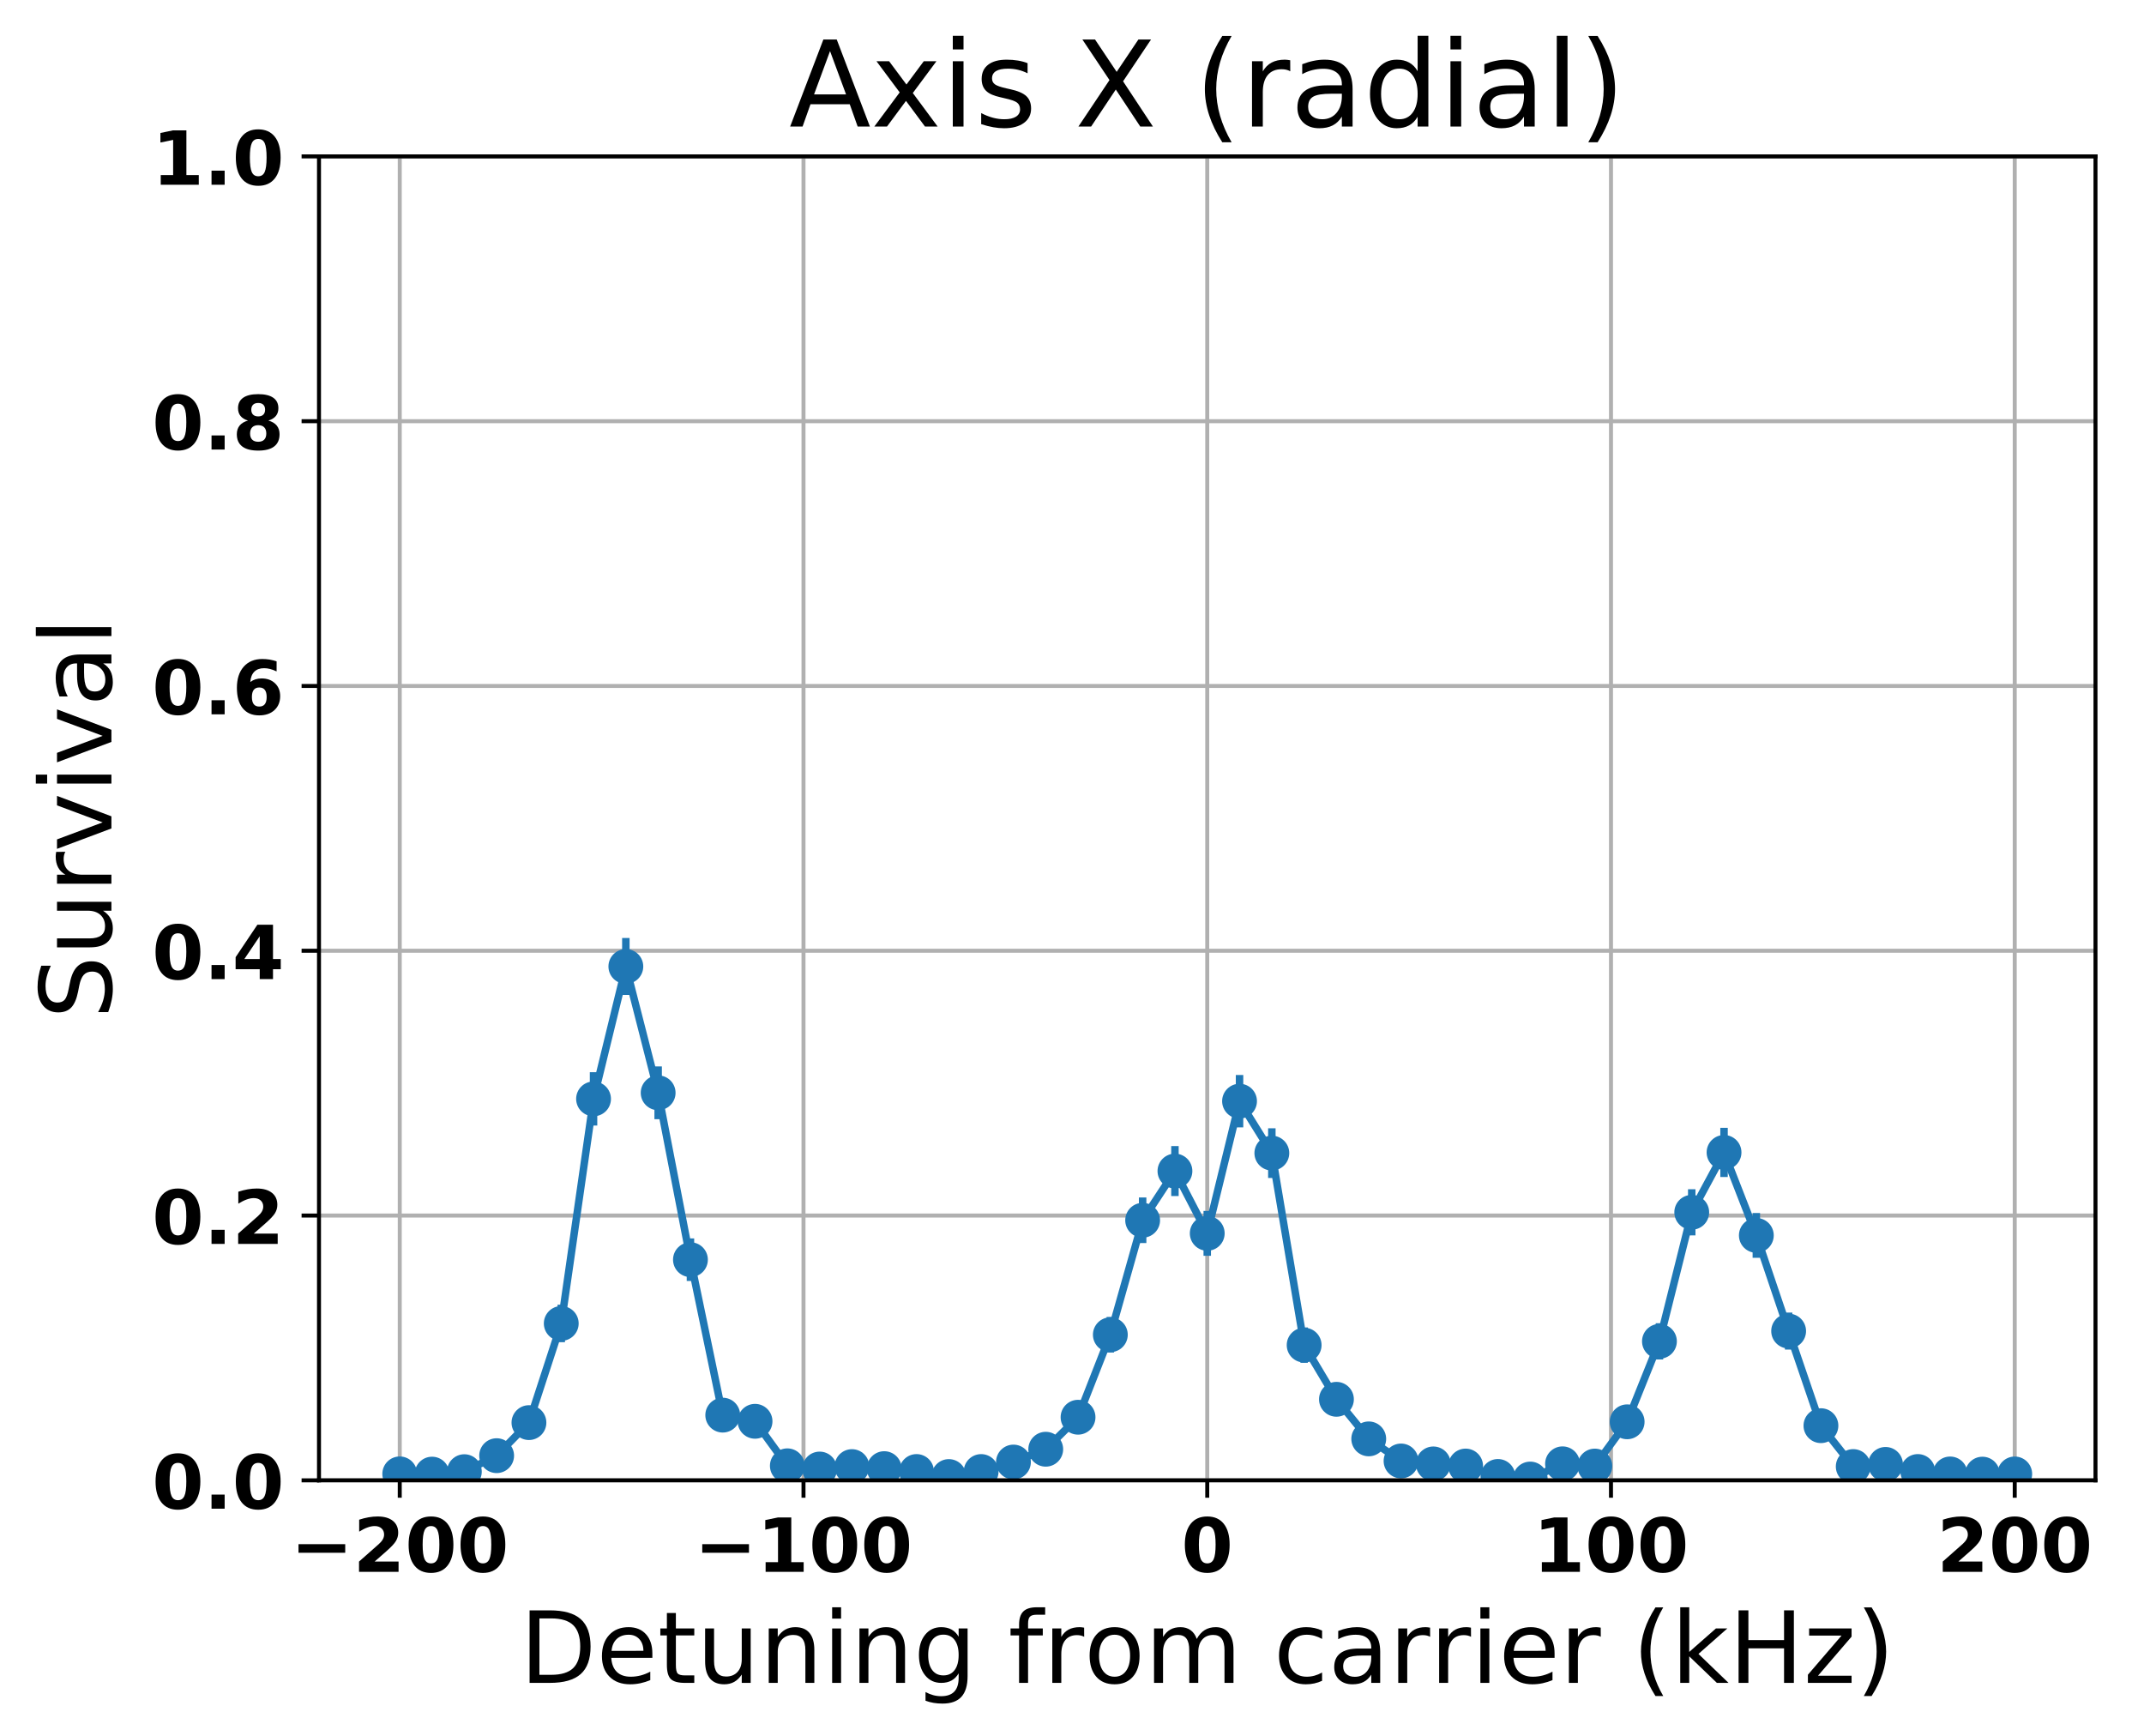<?xml version="1.0" encoding="utf-8" standalone="no"?>
<!DOCTYPE svg PUBLIC "-//W3C//DTD SVG 1.1//EN"
  "http://www.w3.org/Graphics/SVG/1.1/DTD/svg11.dtd">
<!-- Created with matplotlib (http://matplotlib.org/) -->
<svg height="349pt" version="1.1" viewBox="0 0 431 349" width="431pt" xmlns="http://www.w3.org/2000/svg" xmlns:xlink="http://www.w3.org/1999/xlink">
 <defs>
  <style type="text/css">
*{stroke-linecap:butt;stroke-linejoin:round;}
  </style>
 </defs>
 <g id="figure_1">
  <g id="patch_1">
   <path d="M 0 349.622 
L 431.947 349.622 
L 431.947 0 
L 0 0 
z
" style="fill:none;"/>
  </g>
  <g id="axes_1">
   <g id="patch_2">
    <path d="M 64.127 297.548 
L 421.247 297.548 
L 421.247 31.436 
L 64.127 31.436 
z
" style="fill:none;"/>
   </g>
   <g id="matplotlib.axis_1">
    <g id="xtick_1">
     <g id="line2d_1">
      <path clip-path="url(#p8cac55584b)" d="M 80.36 297.548 
L 80.36 31.436 
" style="fill:none;stroke:#b0b0b0;stroke-linecap:square;stroke-width:0.8;"/>
     </g>
     <g id="line2d_2">
      <defs>
       <path d="M 0 0 
L 0 3.5 
" id="mce09c40e9d" style="stroke:#000000;stroke-width:0.8;"/>
      </defs>
      <g>
       <use style="stroke:#000000;stroke-width:0.8;" x="80.36" xlink:href="#mce09c40e9d" y="297.548"/>
      </g>
     </g>
     <g id="text_1">
      <!-- −200 -->
      <defs>
       <path d="M 10.594 37.109 
L 73.188 37.109 
L 73.188 25.594 
L 10.594 25.594 
z
" id="DejaVuSans-Bold-2212"/>
       <path d="M 28.812 13.812 
L 60.891 13.812 
L 60.891 0 
L 7.906 0 
L 7.906 13.812 
L 34.516 37.312 
Q 38.094 40.531 39.797 43.609 
Q 41.5 46.688 41.5 50 
Q 41.5 55.125 38.062 58.25 
Q 34.625 61.375 28.906 61.375 
Q 24.516 61.375 19.281 59.5 
Q 14.062 57.625 8.109 53.906 
L 8.109 69.922 
Q 14.453 72.016 20.656 73.109 
Q 26.859 74.219 32.812 74.219 
Q 45.906 74.219 53.156 68.453 
Q 60.406 62.703 60.406 52.391 
Q 60.406 46.438 57.328 41.281 
Q 54.25 36.141 44.391 27.484 
z
" id="DejaVuSans-Bold-32"/>
       <path d="M 46 36.531 
Q 46 50.203 43.438 55.781 
Q 40.875 61.375 34.812 61.375 
Q 28.766 61.375 26.172 55.781 
Q 23.578 50.203 23.578 36.531 
Q 23.578 22.703 26.172 17.031 
Q 28.766 11.375 34.812 11.375 
Q 40.828 11.375 43.406 17.031 
Q 46 22.703 46 36.531 
z
M 64.797 36.375 
Q 64.797 18.266 56.984 8.422 
Q 49.172 -1.422 34.812 -1.422 
Q 20.406 -1.422 12.594 8.422 
Q 4.781 18.266 4.781 36.375 
Q 4.781 54.547 12.594 64.375 
Q 20.406 74.219 34.812 74.219 
Q 49.172 74.219 56.984 64.375 
Q 64.797 54.547 64.797 36.375 
z
" id="DejaVuSans-Bold-30"/>
      </defs>
      <g transform="translate(58.42 315.946)scale(0.15 -0.15)">
       <use xlink:href="#DejaVuSans-Bold-2212"/>
       <use x="83.789" xlink:href="#DejaVuSans-Bold-32"/>
       <use x="153.369" xlink:href="#DejaVuSans-Bold-30"/>
       <use x="222.949" xlink:href="#DejaVuSans-Bold-30"/>
      </g>
     </g>
    </g>
    <g id="xtick_2">
     <g id="line2d_3">
      <path clip-path="url(#p8cac55584b)" d="M 161.524 297.548 
L 161.524 31.436 
" style="fill:none;stroke:#b0b0b0;stroke-linecap:square;stroke-width:0.8;"/>
     </g>
     <g id="line2d_4">
      <g>
       <use style="stroke:#000000;stroke-width:0.8;" x="161.524" xlink:href="#mce09c40e9d" y="297.548"/>
      </g>
     </g>
     <g id="text_2">
      <!-- −100 -->
      <defs>
       <path d="M 11.719 12.984 
L 28.328 12.984 
L 28.328 60.109 
L 11.281 56.594 
L 11.281 69.391 
L 28.219 72.906 
L 46.094 72.906 
L 46.094 12.984 
L 62.703 12.984 
L 62.703 0 
L 11.719 0 
z
" id="DejaVuSans-Bold-31"/>
      </defs>
      <g transform="translate(139.584 315.946)scale(0.15 -0.15)">
       <use xlink:href="#DejaVuSans-Bold-2212"/>
       <use x="83.789" xlink:href="#DejaVuSans-Bold-31"/>
       <use x="153.369" xlink:href="#DejaVuSans-Bold-30"/>
       <use x="222.949" xlink:href="#DejaVuSans-Bold-30"/>
      </g>
     </g>
    </g>
    <g id="xtick_3">
     <g id="line2d_5">
      <path clip-path="url(#p8cac55584b)" d="M 242.687 297.548 
L 242.687 31.436 
" style="fill:none;stroke:#b0b0b0;stroke-linecap:square;stroke-width:0.8;"/>
     </g>
     <g id="line2d_6">
      <g>
       <use style="stroke:#000000;stroke-width:0.8;" x="242.687" xlink:href="#mce09c40e9d" y="297.548"/>
      </g>
     </g>
     <g id="text_3">
      <!-- 0 -->
      <g transform="translate(237.469 315.946)scale(0.15 -0.15)">
       <use xlink:href="#DejaVuSans-Bold-30"/>
      </g>
     </g>
    </g>
    <g id="xtick_4">
     <g id="line2d_7">
      <path clip-path="url(#p8cac55584b)" d="M 323.851 297.548 
L 323.851 31.436 
" style="fill:none;stroke:#b0b0b0;stroke-linecap:square;stroke-width:0.8;"/>
     </g>
     <g id="line2d_8">
      <g>
       <use style="stroke:#000000;stroke-width:0.8;" x="323.851" xlink:href="#mce09c40e9d" y="297.548"/>
      </g>
     </g>
     <g id="text_4">
      <!-- 100 -->
      <g transform="translate(308.196 315.946)scale(0.15 -0.15)">
       <use xlink:href="#DejaVuSans-Bold-31"/>
       <use x="69.58" xlink:href="#DejaVuSans-Bold-30"/>
       <use x="139.16" xlink:href="#DejaVuSans-Bold-30"/>
      </g>
     </g>
    </g>
    <g id="xtick_5">
     <g id="line2d_9">
      <path clip-path="url(#p8cac55584b)" d="M 405.015 297.548 
L 405.015 31.436 
" style="fill:none;stroke:#b0b0b0;stroke-linecap:square;stroke-width:0.8;"/>
     </g>
     <g id="line2d_10">
      <g>
       <use style="stroke:#000000;stroke-width:0.8;" x="405.015" xlink:href="#mce09c40e9d" y="297.548"/>
      </g>
     </g>
     <g id="text_5">
      <!-- 200 -->
      <g transform="translate(389.36 315.946)scale(0.15 -0.15)">
       <use xlink:href="#DejaVuSans-Bold-32"/>
       <use x="69.58" xlink:href="#DejaVuSans-Bold-30"/>
       <use x="139.16" xlink:href="#DejaVuSans-Bold-30"/>
      </g>
     </g>
    </g>
    <g id="text_6">
     <!-- Detuning from carrier (kHz) -->
     <defs>
      <path d="M 19.672 64.797 
L 19.672 8.109 
L 31.594 8.109 
Q 46.688 8.109 53.688 14.938 
Q 60.688 21.781 60.688 36.531 
Q 60.688 51.172 53.688 57.984 
Q 46.688 64.797 31.594 64.797 
z
M 9.812 72.906 
L 30.078 72.906 
Q 51.266 72.906 61.172 64.094 
Q 71.094 55.281 71.094 36.531 
Q 71.094 17.672 61.125 8.828 
Q 51.172 0 30.078 0 
L 9.812 0 
z
" id="DejaVuSans-44"/>
      <path d="M 56.203 29.594 
L 56.203 25.203 
L 14.891 25.203 
Q 15.484 15.922 20.484 11.062 
Q 25.484 6.203 34.422 6.203 
Q 39.594 6.203 44.453 7.469 
Q 49.312 8.734 54.109 11.281 
L 54.109 2.781 
Q 49.266 0.734 44.188 -0.344 
Q 39.109 -1.422 33.891 -1.422 
Q 20.797 -1.422 13.156 6.188 
Q 5.516 13.812 5.516 26.812 
Q 5.516 40.234 12.766 48.109 
Q 20.016 56 32.328 56 
Q 43.359 56 49.781 48.891 
Q 56.203 41.797 56.203 29.594 
z
M 47.219 32.234 
Q 47.125 39.594 43.094 43.984 
Q 39.062 48.391 32.422 48.391 
Q 24.906 48.391 20.391 44.141 
Q 15.875 39.891 15.188 32.172 
z
" id="DejaVuSans-65"/>
      <path d="M 18.312 70.219 
L 18.312 54.688 
L 36.812 54.688 
L 36.812 47.703 
L 18.312 47.703 
L 18.312 18.016 
Q 18.312 11.328 20.141 9.422 
Q 21.969 7.516 27.594 7.516 
L 36.812 7.516 
L 36.812 0 
L 27.594 0 
Q 17.188 0 13.234 3.875 
Q 9.281 7.766 9.281 18.016 
L 9.281 47.703 
L 2.688 47.703 
L 2.688 54.688 
L 9.281 54.688 
L 9.281 70.219 
z
" id="DejaVuSans-74"/>
      <path d="M 8.5 21.578 
L 8.5 54.688 
L 17.484 54.688 
L 17.484 21.922 
Q 17.484 14.156 20.5 10.266 
Q 23.531 6.391 29.594 6.391 
Q 36.859 6.391 41.078 11.031 
Q 45.312 15.672 45.312 23.688 
L 45.312 54.688 
L 54.297 54.688 
L 54.297 0 
L 45.312 0 
L 45.312 8.406 
Q 42.047 3.422 37.719 1 
Q 33.406 -1.422 27.688 -1.422 
Q 18.266 -1.422 13.375 4.438 
Q 8.5 10.297 8.5 21.578 
z
M 31.109 56 
z
" id="DejaVuSans-75"/>
      <path d="M 54.891 33.016 
L 54.891 0 
L 45.906 0 
L 45.906 32.719 
Q 45.906 40.484 42.875 44.328 
Q 39.844 48.188 33.797 48.188 
Q 26.516 48.188 22.312 43.547 
Q 18.109 38.922 18.109 30.906 
L 18.109 0 
L 9.078 0 
L 9.078 54.688 
L 18.109 54.688 
L 18.109 46.188 
Q 21.344 51.125 25.703 53.562 
Q 30.078 56 35.797 56 
Q 45.219 56 50.047 50.172 
Q 54.891 44.344 54.891 33.016 
z
" id="DejaVuSans-6e"/>
      <path d="M 9.422 54.688 
L 18.406 54.688 
L 18.406 0 
L 9.422 0 
z
M 9.422 75.984 
L 18.406 75.984 
L 18.406 64.594 
L 9.422 64.594 
z
" id="DejaVuSans-69"/>
      <path d="M 45.406 27.984 
Q 45.406 37.75 41.375 43.109 
Q 37.359 48.484 30.078 48.484 
Q 22.859 48.484 18.828 43.109 
Q 14.797 37.75 14.797 27.984 
Q 14.797 18.266 18.828 12.891 
Q 22.859 7.516 30.078 7.516 
Q 37.359 7.516 41.375 12.891 
Q 45.406 18.266 45.406 27.984 
z
M 54.391 6.781 
Q 54.391 -7.172 48.188 -13.984 
Q 42 -20.797 29.203 -20.797 
Q 24.469 -20.797 20.266 -20.094 
Q 16.062 -19.391 12.109 -17.922 
L 12.109 -9.188 
Q 16.062 -11.328 19.922 -12.344 
Q 23.781 -13.375 27.781 -13.375 
Q 36.625 -13.375 41.016 -8.766 
Q 45.406 -4.156 45.406 5.172 
L 45.406 9.625 
Q 42.625 4.781 38.281 2.391 
Q 33.938 0 27.875 0 
Q 17.828 0 11.672 7.656 
Q 5.516 15.328 5.516 27.984 
Q 5.516 40.672 11.672 48.328 
Q 17.828 56 27.875 56 
Q 33.938 56 38.281 53.609 
Q 42.625 51.219 45.406 46.391 
L 45.406 54.688 
L 54.391 54.688 
z
" id="DejaVuSans-67"/>
      <path id="DejaVuSans-20"/>
      <path d="M 37.109 75.984 
L 37.109 68.5 
L 28.516 68.5 
Q 23.688 68.5 21.797 66.547 
Q 19.922 64.594 19.922 59.516 
L 19.922 54.688 
L 34.719 54.688 
L 34.719 47.703 
L 19.922 47.703 
L 19.922 0 
L 10.891 0 
L 10.891 47.703 
L 2.297 47.703 
L 2.297 54.688 
L 10.891 54.688 
L 10.891 58.5 
Q 10.891 67.625 15.141 71.797 
Q 19.391 75.984 28.609 75.984 
z
" id="DejaVuSans-66"/>
      <path d="M 41.109 46.297 
Q 39.594 47.172 37.812 47.578 
Q 36.031 48 33.891 48 
Q 26.266 48 22.188 43.047 
Q 18.109 38.094 18.109 28.812 
L 18.109 0 
L 9.078 0 
L 9.078 54.688 
L 18.109 54.688 
L 18.109 46.188 
Q 20.953 51.172 25.484 53.578 
Q 30.031 56 36.531 56 
Q 37.453 56 38.578 55.875 
Q 39.703 55.766 41.062 55.516 
z
" id="DejaVuSans-72"/>
      <path d="M 30.609 48.391 
Q 23.391 48.391 19.188 42.75 
Q 14.984 37.109 14.984 27.297 
Q 14.984 17.484 19.156 11.844 
Q 23.344 6.203 30.609 6.203 
Q 37.797 6.203 41.984 11.859 
Q 46.188 17.531 46.188 27.297 
Q 46.188 37.016 41.984 42.703 
Q 37.797 48.391 30.609 48.391 
z
M 30.609 56 
Q 42.328 56 49.016 48.375 
Q 55.719 40.766 55.719 27.297 
Q 55.719 13.875 49.016 6.219 
Q 42.328 -1.422 30.609 -1.422 
Q 18.844 -1.422 12.172 6.219 
Q 5.516 13.875 5.516 27.297 
Q 5.516 40.766 12.172 48.375 
Q 18.844 56 30.609 56 
z
" id="DejaVuSans-6f"/>
      <path d="M 52 44.188 
Q 55.375 50.25 60.062 53.125 
Q 64.75 56 71.094 56 
Q 79.641 56 84.281 50.016 
Q 88.922 44.047 88.922 33.016 
L 88.922 0 
L 79.891 0 
L 79.891 32.719 
Q 79.891 40.578 77.094 44.375 
Q 74.312 48.188 68.609 48.188 
Q 61.625 48.188 57.562 43.547 
Q 53.516 38.922 53.516 30.906 
L 53.516 0 
L 44.484 0 
L 44.484 32.719 
Q 44.484 40.625 41.703 44.406 
Q 38.922 48.188 33.109 48.188 
Q 26.219 48.188 22.156 43.531 
Q 18.109 38.875 18.109 30.906 
L 18.109 0 
L 9.078 0 
L 9.078 54.688 
L 18.109 54.688 
L 18.109 46.188 
Q 21.188 51.219 25.484 53.609 
Q 29.781 56 35.688 56 
Q 41.656 56 45.828 52.969 
Q 50 49.953 52 44.188 
z
" id="DejaVuSans-6d"/>
      <path d="M 48.781 52.594 
L 48.781 44.188 
Q 44.969 46.297 41.141 47.344 
Q 37.312 48.391 33.406 48.391 
Q 24.656 48.391 19.812 42.844 
Q 14.984 37.312 14.984 27.297 
Q 14.984 17.281 19.812 11.734 
Q 24.656 6.203 33.406 6.203 
Q 37.312 6.203 41.141 7.25 
Q 44.969 8.297 48.781 10.406 
L 48.781 2.094 
Q 45.016 0.344 40.984 -0.531 
Q 36.969 -1.422 32.422 -1.422 
Q 20.062 -1.422 12.781 6.344 
Q 5.516 14.109 5.516 27.297 
Q 5.516 40.672 12.859 48.328 
Q 20.219 56 33.016 56 
Q 37.156 56 41.109 55.141 
Q 45.062 54.297 48.781 52.594 
z
" id="DejaVuSans-63"/>
      <path d="M 34.281 27.484 
Q 23.391 27.484 19.188 25 
Q 14.984 22.516 14.984 16.5 
Q 14.984 11.719 18.141 8.906 
Q 21.297 6.109 26.703 6.109 
Q 34.188 6.109 38.703 11.406 
Q 43.219 16.703 43.219 25.484 
L 43.219 27.484 
z
M 52.203 31.203 
L 52.203 0 
L 43.219 0 
L 43.219 8.297 
Q 40.141 3.328 35.547 0.953 
Q 30.953 -1.422 24.312 -1.422 
Q 15.922 -1.422 10.953 3.297 
Q 6 8.016 6 15.922 
Q 6 25.141 12.172 29.828 
Q 18.359 34.516 30.609 34.516 
L 43.219 34.516 
L 43.219 35.406 
Q 43.219 41.609 39.141 45 
Q 35.062 48.391 27.688 48.391 
Q 23 48.391 18.547 47.266 
Q 14.109 46.141 10.016 43.891 
L 10.016 52.203 
Q 14.938 54.109 19.578 55.047 
Q 24.219 56 28.609 56 
Q 40.484 56 46.344 49.844 
Q 52.203 43.703 52.203 31.203 
z
" id="DejaVuSans-61"/>
      <path d="M 31 75.875 
Q 24.469 64.656 21.281 53.656 
Q 18.109 42.672 18.109 31.391 
Q 18.109 20.125 21.312 9.062 
Q 24.516 -2 31 -13.188 
L 23.188 -13.188 
Q 15.875 -1.703 12.234 9.375 
Q 8.594 20.453 8.594 31.391 
Q 8.594 42.281 12.203 53.312 
Q 15.828 64.359 23.188 75.875 
z
" id="DejaVuSans-28"/>
      <path d="M 9.078 75.984 
L 18.109 75.984 
L 18.109 31.109 
L 44.922 54.688 
L 56.391 54.688 
L 27.391 29.109 
L 57.625 0 
L 45.906 0 
L 18.109 26.703 
L 18.109 0 
L 9.078 0 
z
" id="DejaVuSans-6b"/>
      <path d="M 9.812 72.906 
L 19.672 72.906 
L 19.672 43.016 
L 55.516 43.016 
L 55.516 72.906 
L 65.375 72.906 
L 65.375 0 
L 55.516 0 
L 55.516 34.719 
L 19.672 34.719 
L 19.672 0 
L 9.812 0 
z
" id="DejaVuSans-48"/>
      <path d="M 5.516 54.688 
L 48.188 54.688 
L 48.188 46.484 
L 14.406 7.172 
L 48.188 7.172 
L 48.188 0 
L 4.297 0 
L 4.297 8.203 
L 38.094 47.516 
L 5.516 47.516 
z
" id="DejaVuSans-7a"/>
      <path d="M 8.016 75.875 
L 15.828 75.875 
Q 23.141 64.359 26.781 53.312 
Q 30.422 42.281 30.422 31.391 
Q 30.422 20.453 26.781 9.375 
Q 23.141 -1.703 15.828 -13.188 
L 8.016 -13.188 
Q 14.5 -2 17.703 9.062 
Q 20.906 20.125 20.906 31.391 
Q 20.906 42.672 17.703 53.656 
Q 14.5 64.656 8.016 75.875 
z
" id="DejaVuSans-29"/>
     </defs>
     <g transform="translate(104.501 338.262)scale(0.2 -0.2)">
      <use xlink:href="#DejaVuSans-44"/>
      <use x="77.002" xlink:href="#DejaVuSans-65"/>
      <use x="138.525" xlink:href="#DejaVuSans-74"/>
      <use x="177.734" xlink:href="#DejaVuSans-75"/>
      <use x="241.113" xlink:href="#DejaVuSans-6e"/>
      <use x="304.492" xlink:href="#DejaVuSans-69"/>
      <use x="332.275" xlink:href="#DejaVuSans-6e"/>
      <use x="395.654" xlink:href="#DejaVuSans-67"/>
      <use x="459.131" xlink:href="#DejaVuSans-20"/>
      <use x="490.918" xlink:href="#DejaVuSans-66"/>
      <use x="526.123" xlink:href="#DejaVuSans-72"/>
      <use x="567.205" xlink:href="#DejaVuSans-6f"/>
      <use x="628.387" xlink:href="#DejaVuSans-6d"/>
      <use x="725.799" xlink:href="#DejaVuSans-20"/>
      <use x="757.586" xlink:href="#DejaVuSans-63"/>
      <use x="812.566" xlink:href="#DejaVuSans-61"/>
      <use x="873.846" xlink:href="#DejaVuSans-72"/>
      <use x="914.943" xlink:href="#DejaVuSans-72"/>
      <use x="956.057" xlink:href="#DejaVuSans-69"/>
      <use x="983.84" xlink:href="#DejaVuSans-65"/>
      <use x="1045.363" xlink:href="#DejaVuSans-72"/>
      <use x="1086.477" xlink:href="#DejaVuSans-20"/>
      <use x="1118.264" xlink:href="#DejaVuSans-28"/>
      <use x="1157.277" xlink:href="#DejaVuSans-6b"/>
      <use x="1215.188" xlink:href="#DejaVuSans-48"/>
      <use x="1290.383" xlink:href="#DejaVuSans-7a"/>
      <use x="1342.873" xlink:href="#DejaVuSans-29"/>
     </g>
    </g>
   </g>
   <g id="matplotlib.axis_2">
    <g id="ytick_1">
     <g id="line2d_11">
      <path clip-path="url(#p8cac55584b)" d="M 64.127 297.548 
L 421.247 297.548 
" style="fill:none;stroke:#b0b0b0;stroke-linecap:square;stroke-width:0.8;"/>
     </g>
     <g id="line2d_12">
      <defs>
       <path d="M 0 0 
L -3.5 0 
" id="mb8bdc331e5" style="stroke:#000000;stroke-width:0.8;"/>
      </defs>
      <g>
       <use style="stroke:#000000;stroke-width:0.8;" x="64.127" xlink:href="#mb8bdc331e5" y="297.548"/>
      </g>
     </g>
     <g id="text_7">
      <!-- 0.0 -->
      <defs>
       <path d="M 10.203 18.891 
L 27.781 18.891 
L 27.781 0 
L 10.203 0 
z
" id="DejaVuSans-Bold-2e"/>
      </defs>
      <g transform="translate(30.556 303.247)scale(0.15 -0.15)">
       <use xlink:href="#DejaVuSans-Bold-30"/>
       <use x="69.58" xlink:href="#DejaVuSans-Bold-2e"/>
       <use x="107.568" xlink:href="#DejaVuSans-Bold-30"/>
      </g>
     </g>
    </g>
    <g id="ytick_2">
     <g id="line2d_13">
      <path clip-path="url(#p8cac55584b)" d="M 64.127 244.326 
L 421.247 244.326 
" style="fill:none;stroke:#b0b0b0;stroke-linecap:square;stroke-width:0.8;"/>
     </g>
     <g id="line2d_14">
      <g>
       <use style="stroke:#000000;stroke-width:0.8;" x="64.127" xlink:href="#mb8bdc331e5" y="244.326"/>
      </g>
     </g>
     <g id="text_8">
      <!-- 0.2 -->
      <g transform="translate(30.556 250.025)scale(0.15 -0.15)">
       <use xlink:href="#DejaVuSans-Bold-30"/>
       <use x="69.58" xlink:href="#DejaVuSans-Bold-2e"/>
       <use x="107.568" xlink:href="#DejaVuSans-Bold-32"/>
      </g>
     </g>
    </g>
    <g id="ytick_3">
     <g id="line2d_15">
      <path clip-path="url(#p8cac55584b)" d="M 64.127 191.103 
L 421.247 191.103 
" style="fill:none;stroke:#b0b0b0;stroke-linecap:square;stroke-width:0.8;"/>
     </g>
     <g id="line2d_16">
      <g>
       <use style="stroke:#000000;stroke-width:0.8;" x="64.127" xlink:href="#mb8bdc331e5" y="191.103"/>
      </g>
     </g>
     <g id="text_9">
      <!-- 0.4 -->
      <defs>
       <path d="M 36.812 57.422 
L 16.219 26.906 
L 36.812 26.906 
z
M 33.688 72.906 
L 54.594 72.906 
L 54.594 26.906 
L 64.984 26.906 
L 64.984 13.281 
L 54.594 13.281 
L 54.594 0 
L 36.812 0 
L 36.812 13.281 
L 4.5 13.281 
L 4.5 29.391 
z
" id="DejaVuSans-Bold-34"/>
      </defs>
      <g transform="translate(30.556 196.802)scale(0.15 -0.15)">
       <use xlink:href="#DejaVuSans-Bold-30"/>
       <use x="69.58" xlink:href="#DejaVuSans-Bold-2e"/>
       <use x="107.568" xlink:href="#DejaVuSans-Bold-34"/>
      </g>
     </g>
    </g>
    <g id="ytick_4">
     <g id="line2d_17">
      <path clip-path="url(#p8cac55584b)" d="M 64.127 137.881 
L 421.247 137.881 
" style="fill:none;stroke:#b0b0b0;stroke-linecap:square;stroke-width:0.8;"/>
     </g>
     <g id="line2d_18">
      <g>
       <use style="stroke:#000000;stroke-width:0.8;" x="64.127" xlink:href="#mb8bdc331e5" y="137.881"/>
      </g>
     </g>
     <g id="text_10">
      <!-- 0.6 -->
      <defs>
       <path d="M 36.188 35.984 
Q 31.25 35.984 28.781 32.781 
Q 26.312 29.594 26.312 23.188 
Q 26.312 16.797 28.781 13.594 
Q 31.25 10.406 36.188 10.406 
Q 41.156 10.406 43.625 13.594 
Q 46.094 16.797 46.094 23.188 
Q 46.094 29.594 43.625 32.781 
Q 41.156 35.984 36.188 35.984 
z
M 59.422 71 
L 59.422 57.516 
Q 54.781 59.719 50.672 60.766 
Q 46.578 61.812 42.672 61.812 
Q 34.281 61.812 29.594 57.141 
Q 24.906 52.484 24.125 43.312 
Q 27.344 45.703 31.094 46.891 
Q 34.859 48.094 39.312 48.094 
Q 50.484 48.094 57.344 41.547 
Q 64.203 35.016 64.203 24.422 
Q 64.203 12.703 56.531 5.641 
Q 48.875 -1.422 35.984 -1.422 
Q 21.781 -1.422 13.984 8.172 
Q 6.203 17.781 6.203 35.406 
Q 6.203 53.469 15.312 63.797 
Q 24.422 74.125 40.281 74.125 
Q 45.312 74.125 50.047 73.344 
Q 54.781 72.562 59.422 71 
z
" id="DejaVuSans-Bold-36"/>
      </defs>
      <g transform="translate(30.556 143.58)scale(0.15 -0.15)">
       <use xlink:href="#DejaVuSans-Bold-30"/>
       <use x="69.58" xlink:href="#DejaVuSans-Bold-2e"/>
       <use x="107.568" xlink:href="#DejaVuSans-Bold-36"/>
      </g>
     </g>
    </g>
    <g id="ytick_5">
     <g id="line2d_19">
      <path clip-path="url(#p8cac55584b)" d="M 64.127 84.659 
L 421.247 84.659 
" style="fill:none;stroke:#b0b0b0;stroke-linecap:square;stroke-width:0.8;"/>
     </g>
     <g id="line2d_20">
      <g>
       <use style="stroke:#000000;stroke-width:0.8;" x="64.127" xlink:href="#mb8bdc331e5" y="84.659"/>
      </g>
     </g>
     <g id="text_11">
      <!-- 0.8 -->
      <defs>
       <path d="M 34.812 32.625 
Q 29.547 32.625 26.703 29.734 
Q 23.875 26.859 23.875 21.484 
Q 23.875 16.109 26.703 13.25 
Q 29.547 10.406 34.812 10.406 
Q 40.047 10.406 42.828 13.25 
Q 45.609 16.109 45.609 21.484 
Q 45.609 26.906 42.828 29.766 
Q 40.047 32.625 34.812 32.625 
z
M 21.094 38.812 
Q 14.453 40.828 11.078 44.969 
Q 7.719 49.125 7.719 55.328 
Q 7.719 64.547 14.594 69.375 
Q 21.484 74.219 34.812 74.219 
Q 48.047 74.219 54.922 69.406 
Q 61.812 64.594 61.812 55.328 
Q 61.812 49.125 58.422 44.969 
Q 55.031 40.828 48.391 38.812 
Q 55.812 36.766 59.594 32.156 
Q 63.375 27.547 63.375 20.516 
Q 63.375 9.672 56.172 4.125 
Q 48.969 -1.422 34.812 -1.422 
Q 20.609 -1.422 13.359 4.125 
Q 6.109 9.672 6.109 20.516 
Q 6.109 27.547 9.891 32.156 
Q 13.672 36.766 21.094 38.812 
z
M 25.484 53.422 
Q 25.484 49.078 27.906 46.734 
Q 30.328 44.391 34.812 44.391 
Q 39.203 44.391 41.594 46.734 
Q 44 49.078 44 53.422 
Q 44 57.766 41.594 60.078 
Q 39.203 62.406 34.812 62.406 
Q 30.328 62.406 27.906 60.062 
Q 25.484 57.719 25.484 53.422 
z
" id="DejaVuSans-Bold-38"/>
      </defs>
      <g transform="translate(30.556 90.357)scale(0.15 -0.15)">
       <use xlink:href="#DejaVuSans-Bold-30"/>
       <use x="69.58" xlink:href="#DejaVuSans-Bold-2e"/>
       <use x="107.568" xlink:href="#DejaVuSans-Bold-38"/>
      </g>
     </g>
    </g>
    <g id="ytick_6">
     <g id="line2d_21">
      <path clip-path="url(#p8cac55584b)" d="M 64.127 31.436 
L 421.247 31.436 
" style="fill:none;stroke:#b0b0b0;stroke-linecap:square;stroke-width:0.8;"/>
     </g>
     <g id="line2d_22">
      <g>
       <use style="stroke:#000000;stroke-width:0.8;" x="64.127" xlink:href="#mb8bdc331e5" y="31.436"/>
      </g>
     </g>
     <g id="text_12">
      <!-- 1.0 -->
      <g transform="translate(30.556 37.135)scale(0.15 -0.15)">
       <use xlink:href="#DejaVuSans-Bold-31"/>
       <use x="69.58" xlink:href="#DejaVuSans-Bold-2e"/>
       <use x="107.568" xlink:href="#DejaVuSans-Bold-30"/>
      </g>
     </g>
    </g>
    <g id="text_13">
     <!-- Survival -->
     <defs>
      <path d="M 53.516 70.516 
L 53.516 60.891 
Q 47.906 63.578 42.922 64.891 
Q 37.938 66.219 33.297 66.219 
Q 25.25 66.219 20.875 63.094 
Q 16.5 59.969 16.5 54.203 
Q 16.5 49.359 19.406 46.891 
Q 22.312 44.438 30.422 42.922 
L 36.375 41.703 
Q 47.406 39.594 52.656 34.297 
Q 57.906 29 57.906 20.125 
Q 57.906 9.516 50.797 4.047 
Q 43.703 -1.422 29.984 -1.422 
Q 24.812 -1.422 18.969 -0.25 
Q 13.141 0.922 6.891 3.219 
L 6.891 13.375 
Q 12.891 10.016 18.656 8.297 
Q 24.422 6.594 29.984 6.594 
Q 38.422 6.594 43.016 9.906 
Q 47.609 13.234 47.609 19.391 
Q 47.609 24.75 44.312 27.781 
Q 41.016 30.812 33.5 32.328 
L 27.484 33.5 
Q 16.453 35.688 11.516 40.375 
Q 6.594 45.062 6.594 53.422 
Q 6.594 63.094 13.406 68.656 
Q 20.219 74.219 32.172 74.219 
Q 37.312 74.219 42.625 73.281 
Q 47.953 72.359 53.516 70.516 
z
" id="DejaVuSans-53"/>
      <path d="M 2.984 54.688 
L 12.5 54.688 
L 29.594 8.797 
L 46.688 54.688 
L 56.203 54.688 
L 35.688 0 
L 23.484 0 
z
" id="DejaVuSans-76"/>
      <path d="M 9.422 75.984 
L 18.406 75.984 
L 18.406 0 
L 9.422 0 
z
" id="DejaVuSans-6c"/>
     </defs>
     <g transform="translate(22.397 204.811)rotate(-90)scale(0.2 -0.2)">
      <use xlink:href="#DejaVuSans-53"/>
      <use x="63.477" xlink:href="#DejaVuSans-75"/>
      <use x="126.855" xlink:href="#DejaVuSans-72"/>
      <use x="167.969" xlink:href="#DejaVuSans-76"/>
      <use x="227.148" xlink:href="#DejaVuSans-69"/>
      <use x="254.932" xlink:href="#DejaVuSans-76"/>
      <use x="314.111" xlink:href="#DejaVuSans-61"/>
      <use x="375.391" xlink:href="#DejaVuSans-6c"/>
     </g>
    </g>
   </g>
   <g id="LineCollection_1">
    <path clip-path="url(#p8cac55584b)" d="M 80.36 297.028 
L 80.36 295.475 
" style="fill:none;stroke:#1f77b4;stroke-width:1.5;"/>
    <path clip-path="url(#p8cac55584b)" d="M 86.853 297.048 
L 86.853 295.552 
" style="fill:none;stroke:#1f77b4;stroke-width:1.5;"/>
    <path clip-path="url(#p8cac55584b)" d="M 93.346 296.702 
L 93.346 294.913 
" style="fill:none;stroke:#1f77b4;stroke-width:1.5;"/>
    <path clip-path="url(#p8cac55584b)" d="M 99.839 294.165 
L 99.839 291.018 
" style="fill:none;stroke:#1f77b4;stroke-width:1.5;"/>
    <path clip-path="url(#p8cac55584b)" d="M 106.332 288.276 
L 106.332 283.616 
" style="fill:none;stroke:#1f77b4;stroke-width:1.5;"/>
    <path clip-path="url(#p8cac55584b)" d="M 112.826 269.785 
L 112.826 262.245 
" style="fill:none;stroke:#1f77b4;stroke-width:1.5;"/>
    <path clip-path="url(#p8cac55584b)" d="M 119.319 226.238 
L 119.319 215.515 
" style="fill:none;stroke:#1f77b4;stroke-width:1.5;"/>
    <path clip-path="url(#p8cac55584b)" d="M 125.812 199.981 
L 125.812 188.542 
" style="fill:none;stroke:#1f77b4;stroke-width:1.5;"/>
    <path clip-path="url(#p8cac55584b)" d="M 132.305 224.959 
L 132.305 214.352 
" style="fill:none;stroke:#1f77b4;stroke-width:1.5;"/>
    <path clip-path="url(#p8cac55584b)" d="M 138.798 257.473 
L 138.798 248.92 
" style="fill:none;stroke:#1f77b4;stroke-width:1.5;"/>
    <path clip-path="url(#p8cac55584b)" d="M 145.291 286.913 
L 145.291 281.968 
" style="fill:none;stroke:#1f77b4;stroke-width:1.5;"/>
    <path clip-path="url(#p8cac55584b)" d="M 151.784 288.063 
L 151.784 283.3 
" style="fill:none;stroke:#1f77b4;stroke-width:1.5;"/>
    <path clip-path="url(#p8cac55584b)" d="M 158.277 295.838 
L 158.277 293.416 
" style="fill:none;stroke:#1f77b4;stroke-width:1.5;"/>
    <path clip-path="url(#p8cac55584b)" d="M 164.77 296.313 
L 164.77 294.239 
" style="fill:none;stroke:#1f77b4;stroke-width:1.5;"/>
    <path clip-path="url(#p8cac55584b)" d="M 171.263 295.932 
L 171.263 293.641 
" style="fill:none;stroke:#1f77b4;stroke-width:1.5;"/>
    <path clip-path="url(#p8cac55584b)" d="M 177.756 296.269 
L 177.756 294.122 
" style="fill:none;stroke:#1f77b4;stroke-width:1.5;"/>
    <path clip-path="url(#p8cac55584b)" d="M 184.25 296.686 
L 184.25 294.863 
" style="fill:none;stroke:#1f77b4;stroke-width:1.5;"/>
    <path clip-path="url(#p8cac55584b)" d="M 190.743 297.353 
L 190.743 296.217 
" style="fill:none;stroke:#1f77b4;stroke-width:1.5;"/>
    <path clip-path="url(#p8cac55584b)" d="M 197.236 296.687 
L 197.236 294.868 
" style="fill:none;stroke:#1f77b4;stroke-width:1.5;"/>
    <path clip-path="url(#p8cac55584b)" d="M 203.729 295.184 
L 203.729 292.561 
" style="fill:none;stroke:#1f77b4;stroke-width:1.5;"/>
    <path clip-path="url(#p8cac55584b)" d="M 210.222 293.027 
L 210.222 289.564 
" style="fill:none;stroke:#1f77b4;stroke-width:1.5;"/>
    <path clip-path="url(#p8cac55584b)" d="M 216.715 287.305 
L 216.715 282.424 
" style="fill:none;stroke:#1f77b4;stroke-width:1.5;"/>
    <path clip-path="url(#p8cac55584b)" d="M 223.208 271.855 
L 223.208 264.706 
" style="fill:none;stroke:#1f77b4;stroke-width:1.5;"/>
    <path clip-path="url(#p8cac55584b)" d="M 229.701 249.858 
L 229.701 240.695 
" style="fill:none;stroke:#1f77b4;stroke-width:1.5;"/>
    <path clip-path="url(#p8cac55584b)" d="M 236.194 240.403 
L 236.194 230.366 
" style="fill:none;stroke:#1f77b4;stroke-width:1.5;"/>
    <path clip-path="url(#p8cac55584b)" d="M 242.687 252.413 
L 242.687 243.396 
" style="fill:none;stroke:#1f77b4;stroke-width:1.5;"/>
    <path clip-path="url(#p8cac55584b)" d="M 249.18 226.599 
L 249.18 216.07 
" style="fill:none;stroke:#1f77b4;stroke-width:1.5;"/>
    <path clip-path="url(#p8cac55584b)" d="M 255.674 236.77 
L 255.674 226.782 
" style="fill:none;stroke:#1f77b4;stroke-width:1.5;"/>
    <path clip-path="url(#p8cac55584b)" d="M 262.167 273.916 
L 262.167 266.819 
" style="fill:none;stroke:#1f77b4;stroke-width:1.5;"/>
    <path clip-path="url(#p8cac55584b)" d="M 268.66 284.02 
L 268.66 278.501 
" style="fill:none;stroke:#1f77b4;stroke-width:1.5;"/>
    <path clip-path="url(#p8cac55584b)" d="M 275.153 291.221 
L 275.153 287.212 
" style="fill:none;stroke:#1f77b4;stroke-width:1.5;"/>
    <path clip-path="url(#p8cac55584b)" d="M 281.646 295.045 
L 281.646 292.27 
" style="fill:none;stroke:#1f77b4;stroke-width:1.5;"/>
    <path clip-path="url(#p8cac55584b)" d="M 288.139 295.51 
L 288.139 292.985 
" style="fill:none;stroke:#1f77b4;stroke-width:1.5;"/>
    <path clip-path="url(#p8cac55584b)" d="M 294.632 295.865 
L 294.632 293.48 
" style="fill:none;stroke:#1f77b4;stroke-width:1.5;"/>
    <path clip-path="url(#p8cac55584b)" d="M 301.125 297.348 
L 301.125 296.183 
" style="fill:none;stroke:#1f77b4;stroke-width:1.5;"/>
    <path clip-path="url(#p8cac55584b)" d="M 307.618 297.548 
L 307.618 297.025 
" style="fill:none;stroke:#1f77b4;stroke-width:1.5;"/>
    <path clip-path="url(#p8cac55584b)" d="M 314.111 295.498 
L 314.111 292.958 
" style="fill:none;stroke:#1f77b4;stroke-width:1.5;"/>
    <path clip-path="url(#p8cac55584b)" d="M 320.604 295.868 
L 320.604 293.488 
" style="fill:none;stroke:#1f77b4;stroke-width:1.5;"/>
    <path clip-path="url(#p8cac55584b)" d="M 327.098 288.198 
L 327.098 283.372 
" style="fill:none;stroke:#1f77b4;stroke-width:1.5;"/>
    <path clip-path="url(#p8cac55584b)" d="M 333.591 273.249 
L 333.591 265.964 
" style="fill:none;stroke:#1f77b4;stroke-width:1.5;"/>
    <path clip-path="url(#p8cac55584b)" d="M 340.084 248.312 
L 340.084 239.036 
" style="fill:none;stroke:#1f77b4;stroke-width:1.5;"/>
    <path clip-path="url(#p8cac55584b)" d="M 346.577 236.584 
L 346.577 226.691 
" style="fill:none;stroke:#1f77b4;stroke-width:1.5;"/>
    <path clip-path="url(#p8cac55584b)" d="M 353.07 252.813 
L 353.07 243.817 
" style="fill:none;stroke:#1f77b4;stroke-width:1.5;"/>
    <path clip-path="url(#p8cac55584b)" d="M 359.563 271.267 
L 359.563 263.824 
" style="fill:none;stroke:#1f77b4;stroke-width:1.5;"/>
    <path clip-path="url(#p8cac55584b)" d="M 366.056 288.819 
L 366.056 284.305 
" style="fill:none;stroke:#1f77b4;stroke-width:1.5;"/>
    <path clip-path="url(#p8cac55584b)" d="M 372.549 295.926 
L 372.549 293.627 
" style="fill:none;stroke:#1f77b4;stroke-width:1.5;"/>
    <path clip-path="url(#p8cac55584b)" d="M 379.042 295.57 
L 379.042 293.12 
" style="fill:none;stroke:#1f77b4;stroke-width:1.5;"/>
    <path clip-path="url(#p8cac55584b)" d="M 385.535 296.686 
L 385.535 294.863 
" style="fill:none;stroke:#1f77b4;stroke-width:1.5;"/>
    <path clip-path="url(#p8cac55584b)" d="M 392.028 297.034 
L 392.028 295.499 
" style="fill:none;stroke:#1f77b4;stroke-width:1.5;"/>
    <path clip-path="url(#p8cac55584b)" d="M 398.522 297.049 
L 398.522 295.556 
" style="fill:none;stroke:#1f77b4;stroke-width:1.5;"/>
    <path clip-path="url(#p8cac55584b)" d="M 405.015 297.034 
L 405.015 295.499 
" style="fill:none;stroke:#1f77b4;stroke-width:1.5;"/>
   </g>
   <g id="line2d_23">
    <path clip-path="url(#p8cac55584b)" d="M 80.36 296.251 
L 86.853 296.3 
L 93.346 295.807 
L 99.839 292.591 
L 106.332 285.946 
L 112.826 266.015 
L 119.319 220.876 
L 125.812 194.262 
L 132.305 219.656 
L 138.798 253.196 
L 145.291 284.441 
L 151.784 285.682 
L 158.277 294.627 
L 164.77 295.276 
L 171.263 294.787 
L 177.756 295.196 
L 184.25 295.774 
L 190.743 296.785 
L 197.236 295.778 
L 203.729 293.873 
L 210.222 291.296 
L 216.715 284.864 
L 223.208 268.281 
L 229.701 245.276 
L 236.194 235.385 
L 242.687 247.904 
L 249.18 221.334 
L 255.674 231.776 
L 262.167 270.368 
L 268.66 281.261 
L 275.153 289.216 
L 281.646 293.658 
L 288.139 294.247 
L 294.632 294.673 
L 301.125 296.766 
L 307.618 297.287 
L 314.111 294.228 
L 320.604 294.678 
L 327.098 285.785 
L 333.591 269.606 
L 340.084 243.674 
L 346.577 231.637 
L 353.07 248.315 
L 359.563 267.545 
L 366.056 286.562 
L 372.549 294.776 
L 379.042 294.345 
L 385.535 295.774 
L 392.028 296.266 
L 398.522 296.302 
L 405.015 296.266 
" style="fill:none;stroke:#1f77b4;stroke-linecap:square;stroke-width:1.5;"/>
    <defs>
     <path d="M 0 3 
C 0.796 3 1.559 2.684 2.121 2.121 
C 2.684 1.559 3 0.796 3 0 
C 3 -0.796 2.684 -1.559 2.121 -2.121 
C 1.559 -2.684 0.796 -3 0 -3 
C -0.796 -3 -1.559 -2.684 -2.121 -2.121 
C -2.684 -1.559 -3 -0.796 -3 0 
C -3 0.796 -2.684 1.559 -2.121 2.121 
C -1.559 2.684 -0.796 3 0 3 
z
" id="m85dd1d6153" style="stroke:#1f77b4;"/>
    </defs>
    <g clip-path="url(#p8cac55584b)">
     <use style="fill:#1f77b4;stroke:#1f77b4;" x="80.36" xlink:href="#m85dd1d6153" y="296.251"/>
     <use style="fill:#1f77b4;stroke:#1f77b4;" x="86.853" xlink:href="#m85dd1d6153" y="296.3"/>
     <use style="fill:#1f77b4;stroke:#1f77b4;" x="93.346" xlink:href="#m85dd1d6153" y="295.807"/>
     <use style="fill:#1f77b4;stroke:#1f77b4;" x="99.839" xlink:href="#m85dd1d6153" y="292.591"/>
     <use style="fill:#1f77b4;stroke:#1f77b4;" x="106.332" xlink:href="#m85dd1d6153" y="285.946"/>
     <use style="fill:#1f77b4;stroke:#1f77b4;" x="112.826" xlink:href="#m85dd1d6153" y="266.015"/>
     <use style="fill:#1f77b4;stroke:#1f77b4;" x="119.319" xlink:href="#m85dd1d6153" y="220.876"/>
     <use style="fill:#1f77b4;stroke:#1f77b4;" x="125.812" xlink:href="#m85dd1d6153" y="194.262"/>
     <use style="fill:#1f77b4;stroke:#1f77b4;" x="132.305" xlink:href="#m85dd1d6153" y="219.656"/>
     <use style="fill:#1f77b4;stroke:#1f77b4;" x="138.798" xlink:href="#m85dd1d6153" y="253.196"/>
     <use style="fill:#1f77b4;stroke:#1f77b4;" x="145.291" xlink:href="#m85dd1d6153" y="284.441"/>
     <use style="fill:#1f77b4;stroke:#1f77b4;" x="151.784" xlink:href="#m85dd1d6153" y="285.682"/>
     <use style="fill:#1f77b4;stroke:#1f77b4;" x="158.277" xlink:href="#m85dd1d6153" y="294.627"/>
     <use style="fill:#1f77b4;stroke:#1f77b4;" x="164.77" xlink:href="#m85dd1d6153" y="295.276"/>
     <use style="fill:#1f77b4;stroke:#1f77b4;" x="171.263" xlink:href="#m85dd1d6153" y="294.787"/>
     <use style="fill:#1f77b4;stroke:#1f77b4;" x="177.756" xlink:href="#m85dd1d6153" y="295.196"/>
     <use style="fill:#1f77b4;stroke:#1f77b4;" x="184.25" xlink:href="#m85dd1d6153" y="295.774"/>
     <use style="fill:#1f77b4;stroke:#1f77b4;" x="190.743" xlink:href="#m85dd1d6153" y="296.785"/>
     <use style="fill:#1f77b4;stroke:#1f77b4;" x="197.236" xlink:href="#m85dd1d6153" y="295.778"/>
     <use style="fill:#1f77b4;stroke:#1f77b4;" x="203.729" xlink:href="#m85dd1d6153" y="293.873"/>
     <use style="fill:#1f77b4;stroke:#1f77b4;" x="210.222" xlink:href="#m85dd1d6153" y="291.296"/>
     <use style="fill:#1f77b4;stroke:#1f77b4;" x="216.715" xlink:href="#m85dd1d6153" y="284.864"/>
     <use style="fill:#1f77b4;stroke:#1f77b4;" x="223.208" xlink:href="#m85dd1d6153" y="268.281"/>
     <use style="fill:#1f77b4;stroke:#1f77b4;" x="229.701" xlink:href="#m85dd1d6153" y="245.276"/>
     <use style="fill:#1f77b4;stroke:#1f77b4;" x="236.194" xlink:href="#m85dd1d6153" y="235.385"/>
     <use style="fill:#1f77b4;stroke:#1f77b4;" x="242.687" xlink:href="#m85dd1d6153" y="247.904"/>
     <use style="fill:#1f77b4;stroke:#1f77b4;" x="249.18" xlink:href="#m85dd1d6153" y="221.334"/>
     <use style="fill:#1f77b4;stroke:#1f77b4;" x="255.674" xlink:href="#m85dd1d6153" y="231.776"/>
     <use style="fill:#1f77b4;stroke:#1f77b4;" x="262.167" xlink:href="#m85dd1d6153" y="270.368"/>
     <use style="fill:#1f77b4;stroke:#1f77b4;" x="268.66" xlink:href="#m85dd1d6153" y="281.261"/>
     <use style="fill:#1f77b4;stroke:#1f77b4;" x="275.153" xlink:href="#m85dd1d6153" y="289.216"/>
     <use style="fill:#1f77b4;stroke:#1f77b4;" x="281.646" xlink:href="#m85dd1d6153" y="293.658"/>
     <use style="fill:#1f77b4;stroke:#1f77b4;" x="288.139" xlink:href="#m85dd1d6153" y="294.247"/>
     <use style="fill:#1f77b4;stroke:#1f77b4;" x="294.632" xlink:href="#m85dd1d6153" y="294.673"/>
     <use style="fill:#1f77b4;stroke:#1f77b4;" x="301.125" xlink:href="#m85dd1d6153" y="296.766"/>
     <use style="fill:#1f77b4;stroke:#1f77b4;" x="307.618" xlink:href="#m85dd1d6153" y="297.287"/>
     <use style="fill:#1f77b4;stroke:#1f77b4;" x="314.111" xlink:href="#m85dd1d6153" y="294.228"/>
     <use style="fill:#1f77b4;stroke:#1f77b4;" x="320.604" xlink:href="#m85dd1d6153" y="294.678"/>
     <use style="fill:#1f77b4;stroke:#1f77b4;" x="327.098" xlink:href="#m85dd1d6153" y="285.785"/>
     <use style="fill:#1f77b4;stroke:#1f77b4;" x="333.591" xlink:href="#m85dd1d6153" y="269.606"/>
     <use style="fill:#1f77b4;stroke:#1f77b4;" x="340.084" xlink:href="#m85dd1d6153" y="243.674"/>
     <use style="fill:#1f77b4;stroke:#1f77b4;" x="346.577" xlink:href="#m85dd1d6153" y="231.637"/>
     <use style="fill:#1f77b4;stroke:#1f77b4;" x="353.07" xlink:href="#m85dd1d6153" y="248.315"/>
     <use style="fill:#1f77b4;stroke:#1f77b4;" x="359.563" xlink:href="#m85dd1d6153" y="267.545"/>
     <use style="fill:#1f77b4;stroke:#1f77b4;" x="366.056" xlink:href="#m85dd1d6153" y="286.562"/>
     <use style="fill:#1f77b4;stroke:#1f77b4;" x="372.549" xlink:href="#m85dd1d6153" y="294.776"/>
     <use style="fill:#1f77b4;stroke:#1f77b4;" x="379.042" xlink:href="#m85dd1d6153" y="294.345"/>
     <use style="fill:#1f77b4;stroke:#1f77b4;" x="385.535" xlink:href="#m85dd1d6153" y="295.774"/>
     <use style="fill:#1f77b4;stroke:#1f77b4;" x="392.028" xlink:href="#m85dd1d6153" y="296.266"/>
     <use style="fill:#1f77b4;stroke:#1f77b4;" x="398.522" xlink:href="#m85dd1d6153" y="296.302"/>
     <use style="fill:#1f77b4;stroke:#1f77b4;" x="405.015" xlink:href="#m85dd1d6153" y="296.266"/>
    </g>
   </g>
   <g id="patch_3">
    <path d="M 64.127 297.548 
L 64.127 31.436 
" style="fill:none;stroke:#000000;stroke-linecap:square;stroke-linejoin:miter;stroke-width:0.8;"/>
   </g>
   <g id="patch_4">
    <path d="M 421.247 297.548 
L 421.247 31.436 
" style="fill:none;stroke:#000000;stroke-linecap:square;stroke-linejoin:miter;stroke-width:0.8;"/>
   </g>
   <g id="patch_5">
    <path d="M 64.127 297.548 
L 421.247 297.548 
" style="fill:none;stroke:#000000;stroke-linecap:square;stroke-linejoin:miter;stroke-width:0.8;"/>
   </g>
   <g id="patch_6">
    <path d="M 64.127 31.436 
L 421.247 31.436 
" style="fill:none;stroke:#000000;stroke-linecap:square;stroke-linejoin:miter;stroke-width:0.8;"/>
   </g>
   <g id="text_14">
    <!-- Axis X (radial) -->
    <defs>
     <path d="M 34.188 63.188 
L 20.797 26.906 
L 47.609 26.906 
z
M 28.609 72.906 
L 39.797 72.906 
L 67.578 0 
L 57.328 0 
L 50.688 18.703 
L 17.828 18.703 
L 11.188 0 
L 0.781 0 
z
" id="DejaVuSans-41"/>
     <path d="M 54.891 54.688 
L 35.109 28.078 
L 55.906 0 
L 45.312 0 
L 29.391 21.484 
L 13.484 0 
L 2.875 0 
L 24.125 28.609 
L 4.688 54.688 
L 15.281 54.688 
L 29.781 35.203 
L 44.281 54.688 
z
" id="DejaVuSans-78"/>
     <path d="M 44.281 53.078 
L 44.281 44.578 
Q 40.484 46.531 36.375 47.5 
Q 32.281 48.484 27.875 48.484 
Q 21.188 48.484 17.844 46.438 
Q 14.5 44.391 14.5 40.281 
Q 14.5 37.156 16.891 35.375 
Q 19.281 33.594 26.516 31.984 
L 29.594 31.297 
Q 39.156 29.25 43.188 25.516 
Q 47.219 21.781 47.219 15.094 
Q 47.219 7.469 41.188 3.016 
Q 35.156 -1.422 24.609 -1.422 
Q 20.219 -1.422 15.453 -0.562 
Q 10.688 0.297 5.422 2 
L 5.422 11.281 
Q 10.406 8.688 15.234 7.391 
Q 20.062 6.109 24.812 6.109 
Q 31.156 6.109 34.562 8.281 
Q 37.984 10.453 37.984 14.406 
Q 37.984 18.062 35.516 20.016 
Q 33.062 21.969 24.703 23.781 
L 21.578 24.516 
Q 13.234 26.266 9.516 29.906 
Q 5.812 33.547 5.812 39.891 
Q 5.812 47.609 11.281 51.797 
Q 16.75 56 26.812 56 
Q 31.781 56 36.172 55.266 
Q 40.578 54.547 44.281 53.078 
z
" id="DejaVuSans-73"/>
     <path d="M 6.297 72.906 
L 16.891 72.906 
L 35.016 45.797 
L 53.219 72.906 
L 63.812 72.906 
L 40.375 37.891 
L 65.375 0 
L 54.781 0 
L 34.281 31 
L 13.625 0 
L 2.984 0 
L 29 38.922 
z
" id="DejaVuSans-58"/>
     <path d="M 45.406 46.391 
L 45.406 75.984 
L 54.391 75.984 
L 54.391 0 
L 45.406 0 
L 45.406 8.203 
Q 42.578 3.328 38.25 0.953 
Q 33.938 -1.422 27.875 -1.422 
Q 17.969 -1.422 11.734 6.484 
Q 5.516 14.406 5.516 27.297 
Q 5.516 40.188 11.734 48.094 
Q 17.969 56 27.875 56 
Q 33.938 56 38.25 53.625 
Q 42.578 51.266 45.406 46.391 
z
M 14.797 27.297 
Q 14.797 17.391 18.875 11.75 
Q 22.953 6.109 30.078 6.109 
Q 37.203 6.109 41.297 11.75 
Q 45.406 17.391 45.406 27.297 
Q 45.406 37.203 41.297 42.844 
Q 37.203 48.484 30.078 48.484 
Q 22.953 48.484 18.875 42.844 
Q 14.797 37.203 14.797 27.297 
z
" id="DejaVuSans-64"/>
    </defs>
    <g transform="translate(158.654 25.436)scale(0.24 -0.24)">
     <use xlink:href="#DejaVuSans-41"/>
     <use x="68.408" xlink:href="#DejaVuSans-78"/>
     <use x="127.588" xlink:href="#DejaVuSans-69"/>
     <use x="155.371" xlink:href="#DejaVuSans-73"/>
     <use x="207.471" xlink:href="#DejaVuSans-20"/>
     <use x="239.258" xlink:href="#DejaVuSans-58"/>
     <use x="307.764" xlink:href="#DejaVuSans-20"/>
     <use x="339.551" xlink:href="#DejaVuSans-28"/>
     <use x="378.564" xlink:href="#DejaVuSans-72"/>
     <use x="419.678" xlink:href="#DejaVuSans-61"/>
     <use x="480.957" xlink:href="#DejaVuSans-64"/>
     <use x="544.434" xlink:href="#DejaVuSans-69"/>
     <use x="572.217" xlink:href="#DejaVuSans-61"/>
     <use x="633.496" xlink:href="#DejaVuSans-6c"/>
     <use x="661.279" xlink:href="#DejaVuSans-29"/>
    </g>
   </g>
  </g>
 </g>
 <defs>
  <clipPath id="p8cac55584b">
   <rect height="266.112" width="357.12" x="64.127" y="31.436"/>
  </clipPath>
 </defs>
</svg>
